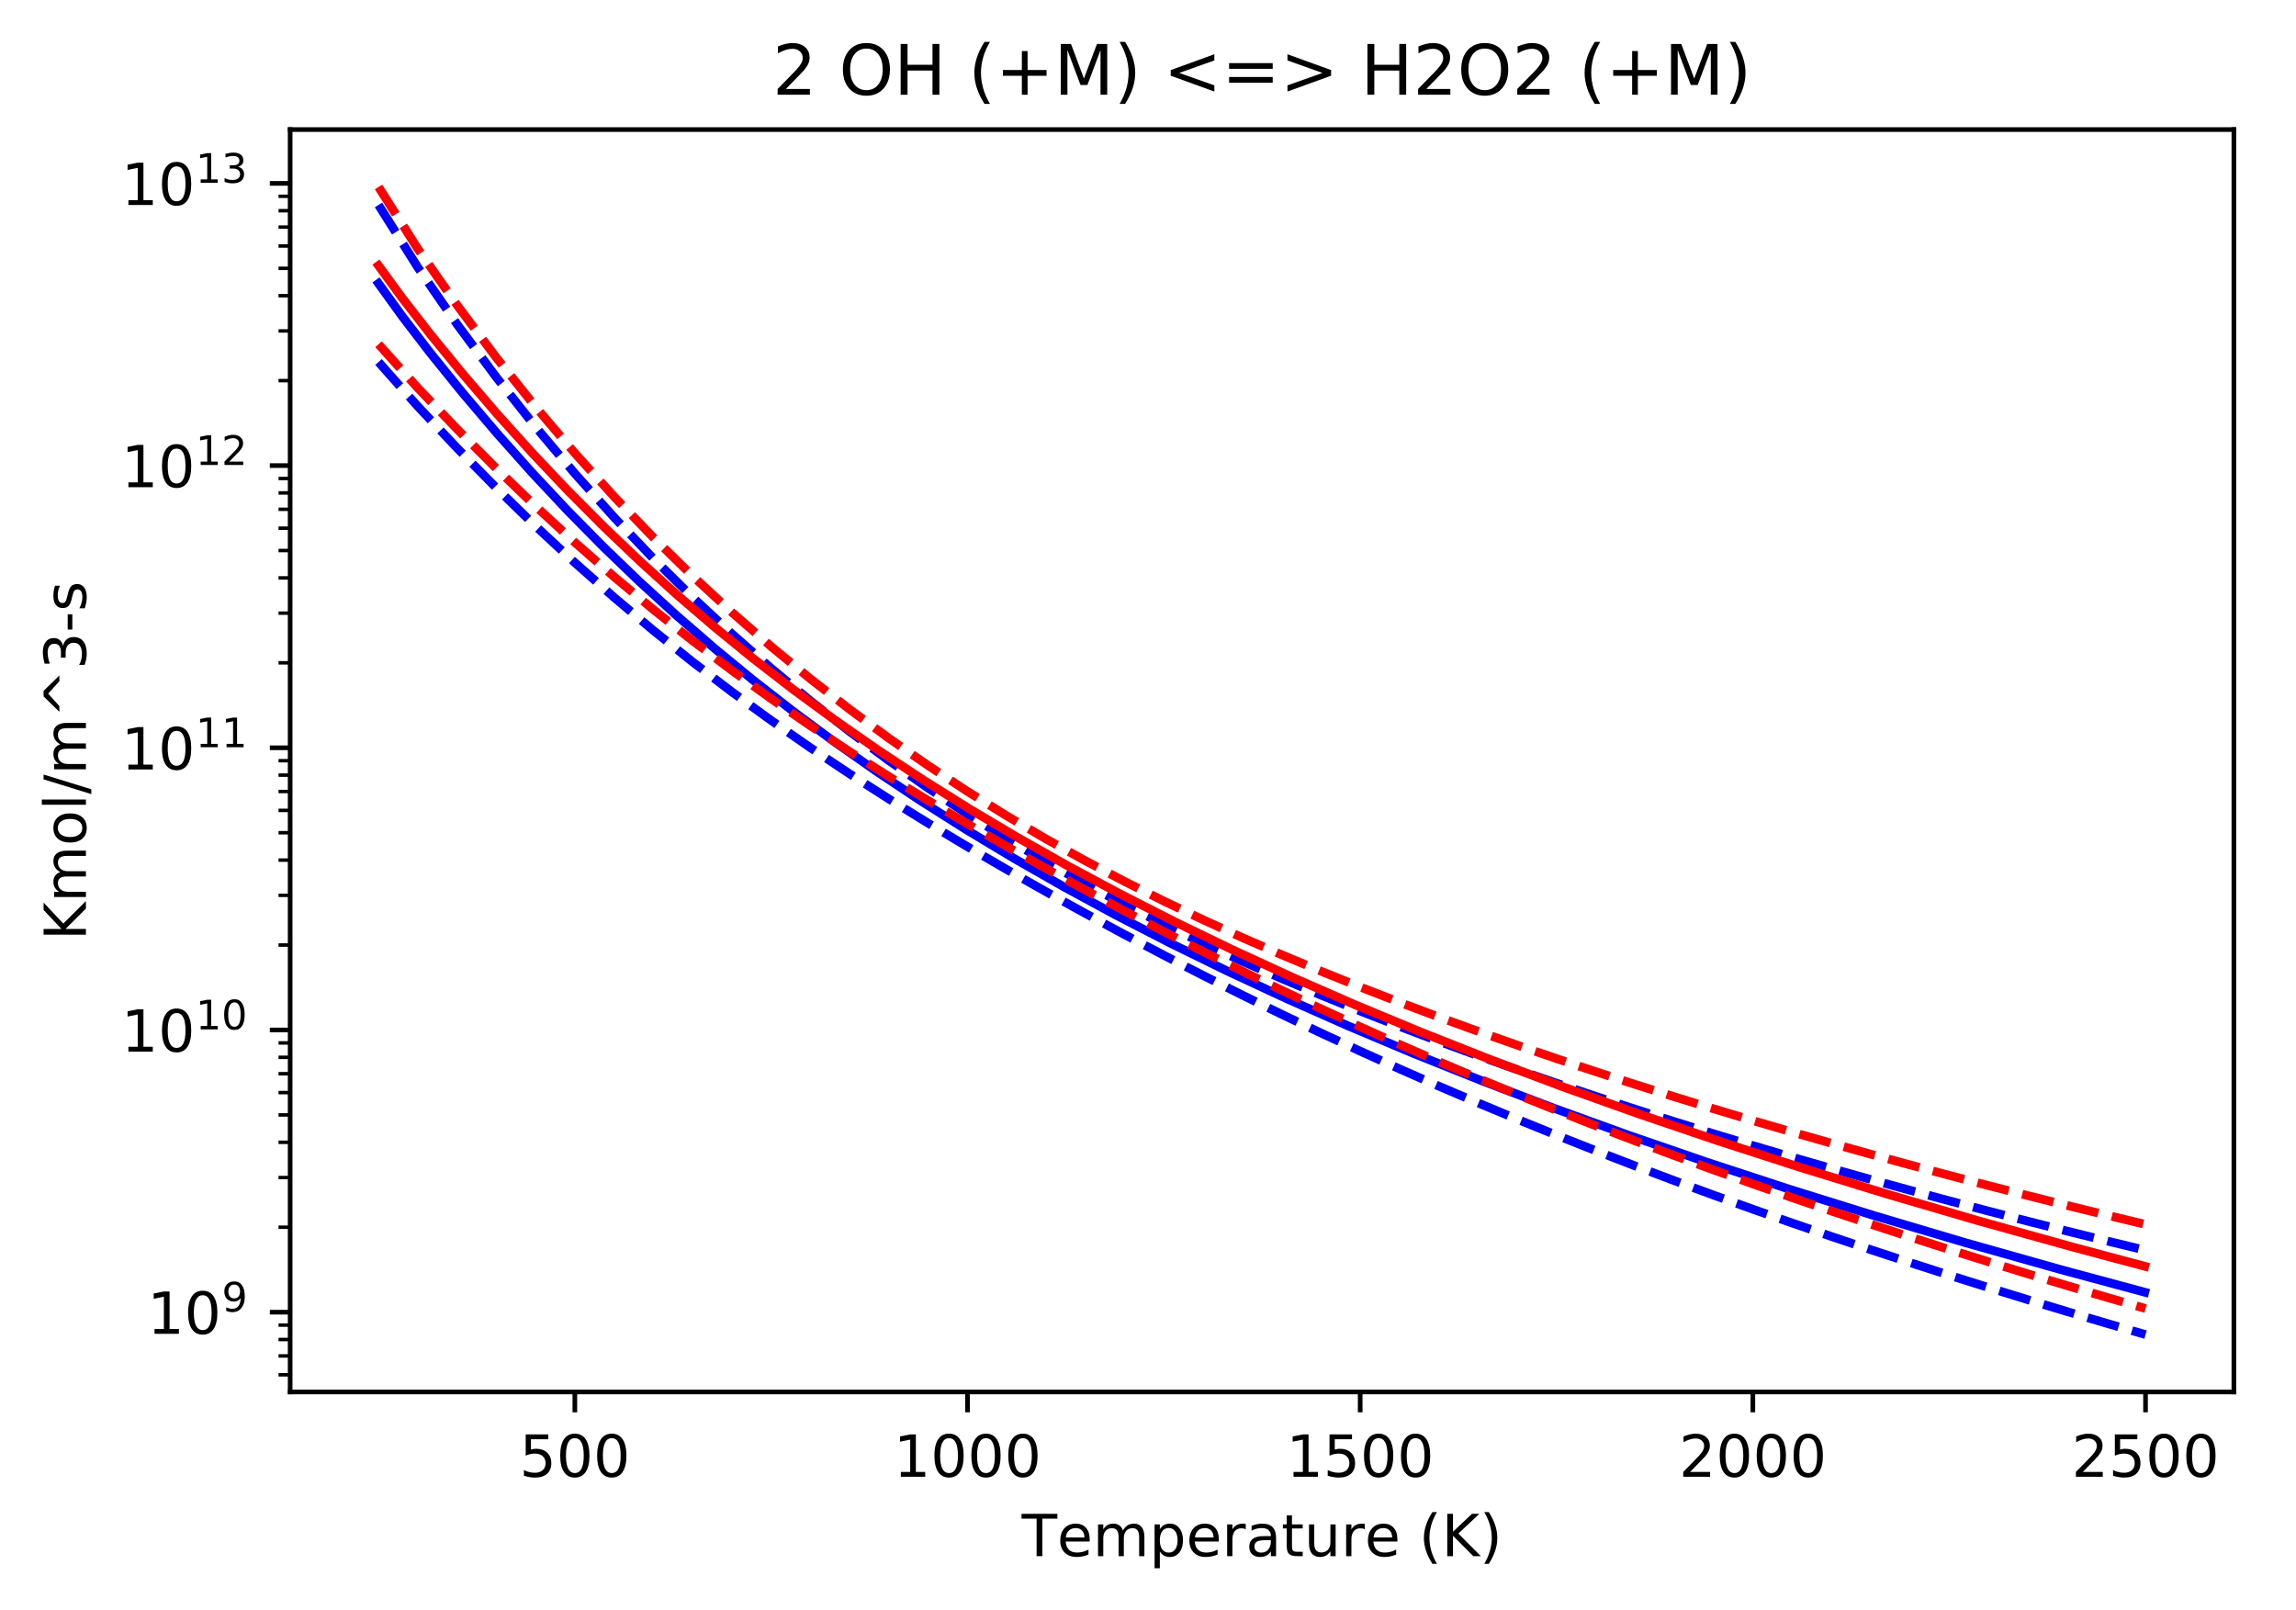 <?xml version="1.0" encoding="UTF-8" standalone="no"?>
<!-- Created with matplotlib (https://matplotlib.org/) -->

<svg
   xmlns:dc="http://purl.org/dc/elements/1.1/"
   xmlns:cc="http://creativecommons.org/ns#"
   xmlns:rdf="http://www.w3.org/1999/02/22-rdf-syntax-ns#"
   xmlns:svg="http://www.w3.org/2000/svg"
   xmlns="http://www.w3.org/2000/svg"
   xmlns:xlink="http://www.w3.org/1999/xlink"
   xmlns:sodipodi="http://sodipodi.sourceforge.net/DTD/sodipodi-0.dtd"
   xmlns:inkscape="http://www.inkscape.org/namespaces/inkscape"
   height="277.314pt"
   version="1.1"
   viewBox="0 0 395.478 277.314"
   width="395.478pt"
   id="svg2045"
   sodipodi:docname="2 OH (+M) &lt;=&gt; H2O2 (+M).svg">
  <sodipodi:namedview
     pagecolor="#ffffff"
     bordercolor="#666666"
     borderopacity="1"
     objecttolerance="10"
     gridtolerance="10"
     guidetolerance="10"
     inkscape:pageopacity="0"
     inkscape:pageshadow="2"
     inkscape:window-width="640"
     inkscape:window-height="480"
     id="namedview2047"
     showgrid="false" />
  <defs
     id="defs1454">
    <style
       type="text/css"
       id="style1452">
*{stroke-linecap:butt;stroke-linejoin:round;}
  </style>
    <clipPath
       id="p28a17502f3">
      <rect
         height="217.44"
         width="334.8"
         x="49.978"
         y="22.318"
         id="rect3712" />
    </clipPath>
    <clipPath
       id="clipPath4278">
      <rect
         height="217.44"
         width="334.8"
         x="49.978"
         y="22.318"
         id="rect4276" />
    </clipPath>
    <clipPath
       id="clipPath4282">
      <rect
         height="217.44"
         width="334.8"
         x="49.978"
         y="22.318"
         id="rect4280" />
    </clipPath>
    <clipPath
       id="clipPath4286">
      <rect
         height="217.44"
         width="334.8"
         x="49.978"
         y="22.318"
         id="rect4284" />
    </clipPath>
    <clipPath
       id="clipPath4290">
      <rect
         height="217.44"
         width="334.8"
         x="49.978"
         y="22.318"
         id="rect4288" />
    </clipPath>
    <clipPath
       id="clipPath4294">
      <rect
         height="217.44"
         width="334.8"
         x="49.978"
         y="22.318"
         id="rect4292" />
    </clipPath>
    <path
       inkscape:connector-curvature="0"
       d="M 0,0 V 3.5"
       id="ma9d0666544"
       style="stroke:#000000;stroke-width:0.8" />
    <path
       inkscape:connector-curvature="0"
       d="m 10.797,72.906 h 38.719 v -8.312 h -29.688 V 46.734 q 2.141,0.734 4.281,1.094 2.156,0.359 4.312,0.359 Q 40.625,48.188 47.75,41.5 54.891,34.812 54.891,23.391 54.891,11.625 47.562,5.094 40.234,-1.422 26.906,-1.422 q -4.594,0 -9.359,0.781 -4.75,0.781 -9.828,2.344 V 11.625 q 4.391,-2.391 9.078,-3.562 4.688,-1.172 9.906,-1.172 8.453,0 13.375,4.438 4.938,4.438 4.938,12.062 0,7.609 -4.938,12.047 -4.922,4.453 -13.375,4.453 -3.953,0 -7.891,-0.875 -3.922,-0.875 -8.016,-2.734 z"
       id="DejaVuSans-53-2" />
    <path
       inkscape:connector-curvature="0"
       d="m 31.781,66.406 q -7.609,0 -11.453,-7.5 Q 16.5,51.422 16.5,36.375 q 0,-14.984 3.828,-22.484 3.844,-7.5 11.453,-7.5 7.672,0 11.5,7.5 3.844,7.5 3.844,22.484 0,15.047 -3.844,22.531 -3.828,7.5 -11.5,7.5 z m 0,7.812 q 12.266,0 18.734,-9.703 6.469,-9.688 6.469,-28.141 0,-18.406 -6.469,-28.109 -6.469,-9.688 -18.734,-9.688 -12.25,0 -18.719,9.688 Q 6.594,17.969 6.594,36.375 q 0,18.453 6.469,28.141 6.469,9.703 18.719,9.703 z"
       id="DejaVuSans-48-1" />
    <path
       inkscape:connector-curvature="0"
       d="m 12.406,8.297 h 16.109 v 55.625 L 10.984,60.406 v 8.984 l 17.438,3.516 H 38.281 V 8.297 H 54.391 V 0 H 12.406 Z"
       id="DejaVuSans-49-1" />
    <path
       inkscape:connector-curvature="0"
       d="M 19.188,8.297 H 53.609 V 0 H 7.328 v 8.297 q 5.609,5.812 15.297,15.594 9.703,9.797 12.188,12.641 4.734,5.312 6.609,9 1.891,3.688 1.891,7.25 0,5.812 -4.078,9.469 -4.078,3.672 -10.625,3.672 -4.641,0 -9.797,-1.609 -5.141,-1.609 -11,-4.891 v 9.969 Q 13.766,71.781 18.938,73 q 5.188,1.219 9.484,1.219 11.328,0 18.062,-5.672 6.734,-5.656 6.734,-15.125 0,-4.5 -1.688,-8.531 Q 49.859,40.875 45.406,35.406 44.188,33.984 37.641,27.219 31.109,20.453 19.188,8.297 Z"
       id="DejaVuSans-50-8" />
    <path
       inkscape:connector-curvature="0"
       d="M -0.297,72.906 H 61.375 v -8.312 H 35.5 V 0 H 25.594 V 64.594 H -0.297 Z"
       id="DejaVuSans-84-0" />
    <path
       inkscape:connector-curvature="0"
       d="m 56.203,29.594 v -4.391 h -41.312 q 0.594,-9.281 5.594,-14.141 5,-4.859 13.938,-4.859 5.172,0 10.031,1.266 4.859,1.266 9.656,3.812 v -8.5 q -4.844,-2.047 -9.922,-3.125 -5.078,-1.078 -10.297,-1.078 -13.094,0 -20.734,7.609 -7.641,7.625 -7.641,20.625 0,13.422 7.25,21.297 Q 20.016,56 32.328,56 q 11.031,0 17.453,-7.109 6.422,-7.094 6.422,-19.297 z m -8.984,2.641 q -0.094,7.359 -4.125,11.75 -4.031,4.406 -10.672,4.406 -7.516,0 -12.031,-4.25 -4.516,-4.25 -5.203,-11.969 z"
       id="DejaVuSans-101-4" />
    <path
       inkscape:connector-curvature="0"
       d="M 52,44.188 Q 55.375,50.25 60.062,53.125 64.75,56 71.094,56 q 8.547,0 13.188,-5.984 4.641,-5.969 4.641,-17 V 0 h -9.031 v 32.719 q 0,7.859 -2.797,11.656 -2.781,3.812 -8.484,3.812 -6.984,0 -11.047,-4.641 -4.047,-4.625 -4.047,-12.641 V 0 h -9.031 v 32.719 q 0,7.906 -2.781,11.688 -2.781,3.781 -8.594,3.781 -6.891,0 -10.953,-4.656 -4.047,-4.656 -4.047,-12.625 V 0 h -9.031 v 54.688 h 9.031 v -8.5 q 3.078,5.031 7.375,7.422 Q 29.781,56 35.688,56 41.656,56 45.828,52.969 50,49.953 52,44.188 Z"
       id="DejaVuSans-109-2" />
    <path
       inkscape:connector-curvature="0"
       d="m 18.109,8.203 v -29 H 9.078 V 54.688 h 9.031 v -8.297 q 2.844,4.875 7.156,7.234 Q 29.594,56 35.594,56 q 9.969,0 16.188,-7.906 6.234,-7.906 6.234,-20.797 0,-12.891 -6.234,-20.812 -6.219,-7.906 -16.188,-7.906 -6,0 -10.328,2.375 -4.312,2.375 -7.156,7.25 z M 48.688,27.297 q 0,9.906 -4.078,15.547 -4.078,5.641 -11.203,5.641 -7.141,0 -11.219,-5.641 -4.078,-5.641 -4.078,-15.547 0,-9.906 4.078,-15.547 4.078,-5.641 11.219,-5.641 7.125,0 11.203,5.641 4.078,5.641 4.078,15.547 z"
       id="DejaVuSans-112-9" />
    <path
       inkscape:connector-curvature="0"
       d="m 41.109,46.297 q -1.516,0.875 -3.297,1.281 Q 36.031,48 33.891,48 26.266,48 22.188,43.047 18.109,38.094 18.109,28.812 V 0 h -9.031 v 54.688 h 9.031 v -8.5 q 2.844,4.984 7.375,7.391 Q 30.031,56 36.531,56 q 0.922,0 2.047,-0.125 1.125,-0.109 2.484,-0.359 z"
       id="DejaVuSans-114-6" />
    <path
       inkscape:connector-curvature="0"
       d="m 34.281,27.484 q -10.891,0 -15.094,-2.484 -4.203,-2.484 -4.203,-8.5 0,-4.781 3.156,-7.594 3.156,-2.797 8.562,-2.797 7.484,0 12,5.297 4.516,5.297 4.516,14.078 v 2 z m 17.922,3.719 V 0 H 43.219 v 8.297 q -3.078,-4.969 -7.672,-7.344 -4.594,-2.375 -11.234,-2.375 -8.391,0 -13.359,4.719 Q 6,8.016 6,15.922 q 0,9.219 6.172,13.906 6.188,4.688 18.438,4.688 H 43.219 v 0.891 q 0,6.203 -4.078,9.594 -4.078,3.391 -11.453,3.391 -4.688,0 -9.141,-1.125 -4.438,-1.125 -8.531,-3.375 v 8.312 q 4.922,1.906 9.562,2.844 Q 24.219,56 28.609,56 q 11.875,0 17.734,-6.156 5.859,-6.141 5.859,-18.641 z"
       id="DejaVuSans-97-1" />
    <path
       inkscape:connector-curvature="0"
       d="M 18.312,70.219 V 54.688 h 18.5 v -6.984 h -18.5 v -29.688 q 0,-6.688 1.828,-8.594 1.828,-1.906 7.453,-1.906 H 36.812 V 0 H 27.594 Q 17.188,0 13.234,3.875 9.281,7.766 9.281,18.016 v 29.688 H 2.688 V 54.688 h 6.594 v 15.531 z"
       id="DejaVuSans-116-0" />
    <path
       inkscape:connector-curvature="0"
       d="M 8.5,21.578 V 54.688 h 8.984 V 21.922 q 0,-7.766 3.016,-11.656 3.031,-3.875 9.094,-3.875 7.266,0 11.484,4.641 4.234,4.641 4.234,12.656 v 31 h 8.984 V 0 H 45.312 V 8.406 Q 42.047,3.422 37.719,1 33.406,-1.422 27.688,-1.422 18.266,-1.422 13.375,4.438 8.5,10.297 8.5,21.578 Z M 31.109,56 Z"
       id="DejaVuSans-117-4" />
    <path
       inkscape:connector-curvature="0"
       d=""
       id="DejaVuSans-32-2" />
    <path
       inkscape:connector-curvature="0"
       d="M 31,75.875 Q 24.469,64.656 21.281,53.656 18.109,42.672 18.109,31.391 18.109,20.125 21.312,9.062 24.516,-2 31,-13.188 H 23.188 Q 15.875,-1.703 12.234,9.375 8.594,20.453 8.594,31.391 q 0,10.891 3.609,21.922 3.625,11.047 10.984,22.562 z"
       id="DejaVuSans-40-2" />
    <path
       inkscape:connector-curvature="0"
       d="m 9.812,72.906 h 9.859 v -30.812 l 32.719,30.812 H 65.094 L 28.906,38.922 67.672,0 H 54.688 L 19.672,35.109 V 0 H 9.812 Z"
       id="DejaVuSans-75-2" />
    <path
       inkscape:connector-curvature="0"
       d="m 8.016,75.875 h 7.812 q 7.312,-11.516 10.953,-22.562 3.641,-11.031 3.641,-21.922 0,-10.938 -3.641,-22.016 -3.641,-11.078 -10.953,-22.562 h -7.812 Q 14.5,-2 17.703,9.062 20.906,20.125 20.906,31.391 q 0,11.281 -3.203,22.266 -3.203,11 -9.688,22.219 z"
       id="DejaVuSans-41-0" />
    <path
       inkscape:connector-curvature="0"
       d="M 0,0 H -3.5"
       id="m08a0e7c83d"
       style="stroke:#000000;stroke-width:0.8" />
    <path
       inkscape:connector-curvature="0"
       d="M 10.984,1.516 V 10.5 Q 14.703,8.734 18.5,7.812 q 3.812,-0.922 7.484,-0.922 9.766,0 14.906,6.562 5.156,6.562 5.891,19.953 -2.828,-4.203 -7.188,-6.453 -4.344,-2.25 -9.609,-2.25 -10.938,0 -17.312,6.609 -6.375,6.625 -6.375,18.109 0,11.219 6.641,18 6.641,6.797 17.672,6.797 12.656,0 19.312,-9.703 6.672,-9.688 6.672,-28.141 0,-17.234 -8.188,-27.516 -8.172,-10.281 -21.984,-10.281 -3.719,0 -7.531,0.734 -3.797,0.734 -7.906,2.203 z m 19.625,30.906 q 6.641,0 10.516,4.531 3.891,4.547 3.891,12.469 0,7.859 -3.891,12.422 -3.875,4.562 -10.516,4.562 -6.641,0 -10.516,-4.562 -3.875,-4.562 -3.875,-12.422 0,-7.922 3.875,-12.469 3.875,-4.531 10.516,-4.531 z"
       id="DejaVuSans-57-0" />
    <path
       inkscape:connector-curvature="0"
       d="M 40.578,39.312 Q 47.656,37.797 51.625,33 q 3.984,-4.781 3.984,-11.812 0,-10.781 -7.422,-16.703 -7.422,-5.906 -21.094,-5.906 -4.578,0 -9.438,0.906 -4.859,0.906 -10.031,2.719 v 9.516 q 4.094,-2.391 8.969,-3.609 4.891,-1.219 10.219,-1.219 9.266,0 14.125,3.656 4.859,3.656 4.859,10.641 0,6.453 -4.516,10.078 -4.516,3.641 -12.562,3.641 h -8.5 v 8.109 h 8.891 q 7.266,0 11.125,2.906 3.859,2.906 3.859,8.375 0,5.609 -3.984,8.609 -3.969,3.016 -11.391,3.016 -4.062,0 -8.703,-0.891 Q 15.375,64.156 9.812,62.312 v 8.781 q 5.625,1.562 10.531,2.344 4.906,0.781 9.25,0.781 11.234,0 17.766,-5.109 6.547,-5.094 6.547,-13.781 0,-6.062 -3.469,-10.234 -3.469,-4.172 -9.859,-5.781 z"
       id="DejaVuSans-51-5" />
    <path
       inkscape:connector-curvature="0"
       d="M 0,0 H -2"
       id="mefacc9d7ec"
       style="stroke:#000000;stroke-width:0.6" />
    <path
       inkscape:connector-curvature="0"
       d="m 30.609,48.391 q -7.219,0 -11.422,-5.641 -4.203,-5.641 -4.203,-15.453 0,-9.812 4.172,-15.453 4.188,-5.641 11.453,-5.641 7.188,0 11.375,5.656 4.203,5.672 4.203,15.438 0,9.719 -4.203,15.406 -4.188,5.688 -11.375,5.688 z m 0,7.609 q 11.719,0 18.406,-7.625 6.703,-7.609 6.703,-21.078 0,-13.422 -6.703,-21.078 -6.688,-7.641 -18.406,-7.641 -11.766,0 -18.438,7.641 -6.656,7.656 -6.656,21.078 0,13.469 6.656,21.078 Q 18.844,56 30.609,56 Z"
       id="DejaVuSans-111-8" />
    <path
       inkscape:connector-curvature="0"
       d="M 9.422,75.984 H 18.406 V 0 H 9.422 Z"
       id="DejaVuSans-108-7" />
    <path
       inkscape:connector-curvature="0"
       d="M 25.391,72.906 H 33.688 L 8.297,-9.281 H 0 Z"
       id="DejaVuSans-47-0" />
    <path
       inkscape:connector-curvature="0"
       d="m 46.688,72.906 26.5,-27.203 H 63.375 L 41.891,64.984 20.406,45.703 h -9.812 L 37.109,72.906 Z"
       id="DejaVuSans-94-8" />
    <path
       inkscape:connector-curvature="0"
       d="m 4.891,31.391 h 26.312 v -8 h -26.312 z"
       id="DejaVuSans-45-6" />
    <path
       inkscape:connector-curvature="0"
       d="m 44.281,53.078 v -8.5 Q 40.484,46.531 36.375,47.5 q -4.094,0.984 -8.5,0.984 -6.688,0 -10.031,-2.047 Q 14.5,44.391 14.5,40.281 q 0,-3.125 2.391,-4.906 2.391,-1.781 9.625,-3.391 l 3.078,-0.688 Q 39.156,29.25 43.188,25.516 47.219,21.781 47.219,15.094 q 0,-7.625 -6.031,-12.078 -6.031,-4.438 -16.578,-4.438 -4.391,0 -9.156,0.859 Q 10.688,0.297 5.422,2 v 9.281 q 4.984,-2.594 9.812,-3.891 4.828,-1.281 9.578,-1.281 6.344,0 9.75,2.172 3.422,2.172 3.422,6.125 0,3.656 -2.469,5.609 -2.453,1.953 -10.812,3.766 l -3.125,0.734 q -8.344,1.75 -12.062,5.391 -3.703,3.641 -3.703,9.984 0,7.719 5.469,11.906 Q 16.75,56 26.812,56 q 4.969,0 9.359,-0.734 4.406,-0.719 8.109,-2.188 z"
       id="DejaVuSans-115-2" />
    <path
       inkscape:connector-curvature="0"
       d="m 39.406,66.219 q -10.75,0 -17.078,-8.016 -6.312,-8 -6.312,-21.828 0,-13.766 6.312,-21.781 6.328,-8 17.078,-8 10.734,0 17.016,8 6.281,8.016 6.281,21.781 0,13.828 -6.281,21.828 -6.281,8.016 -17.016,8.016 z m 0,8 q 15.328,0 24.5,-10.281 9.188,-10.281 9.188,-27.562 0,-17.234 -9.188,-27.516 -9.172,-10.281 -24.5,-10.281 -15.375,0 -24.594,10.25 Q 5.609,19.094 5.609,36.375 q 0,17.281 9.203,27.562 9.219,10.281 24.594,10.281 z"
       id="DejaVuSans-79-1" />
    <path
       inkscape:connector-curvature="0"
       d="m 9.812,72.906 h 9.859 V 43.016 h 35.844 V 72.906 H 65.375 V 0 H 55.516 V 34.719 H 19.672 V 0 H 9.812 Z"
       id="DejaVuSans-72-7" />
    <path
       inkscape:connector-curvature="0"
       d="M 46,62.703 V 35.5 H 73.188 V 27.203 H 46 V 0 H 37.797 V 27.203 H 10.594 V 35.5 h 27.203 v 27.203 z"
       id="DejaVuSans-43-8" />
    <path
       inkscape:connector-curvature="0"
       d="M 9.812,72.906 H 24.516 L 43.109,23.297 61.812,72.906 H 76.516 V 0 h -9.625 v 64.016 l -18.797,-50 H 38.188 l -18.797,50 V 0 H 9.812 Z"
       id="DejaVuSans-77-9" />
    <path
       inkscape:connector-curvature="0"
       d="M 73.188,49.219 22.797,31.297 73.188,13.484 V 4.594 L 10.594,27.297 V 35.406 L 73.188,58.109 Z"
       id="DejaVuSans-60-1" />
    <path
       inkscape:connector-curvature="0"
       d="M 10.594,45.406 H 73.188 V 37.203 H 10.594 Z m 0,-19.922 H 73.188 V 17.188 H 10.594 Z"
       id="DejaVuSans-61-5" />
    <path
       inkscape:connector-curvature="0"
       d="m 10.594,49.219 v 8.891 L 73.188,35.406 V 27.297 L 10.594,4.594 v 8.891 l 50.297,17.812 z"
       id="DejaVuSans-62-4" />
  </defs>
  <g
     id="figure_1">
    <g
       id="patch_1">
      <path
         d="M 0 277.314  L 395.478 277.314  L 395.478 0  L 0 0  z "
         style="fill:#ffffff;"
         id="path1456" />
    </g>
    <g
       id="axes_1">
      <g
         id="patch_2">
        <path
           d="M 49.978 239.758  L 384.778 239.758  L 384.778 22.318  L 49.978 22.318  z "
           style="fill:#ffffff;"
           id="path1459" />
      </g>
      <g
         id="matplotlib.axis_1">
        <g
           id="xtick_1">
          <g
             id="line2d_1">
            <defs
               id="defs1463">
              <path
                 d="M 0 0  L 0 3.5  "
                 id="m41d6ce1c39"
                 style="stroke:#000000;stroke-width:0.8;" />
            </defs>
            <g
               id="g1467">
              <use
                 style="stroke:#000000;stroke-width:0.8;"
                 x="99.014"
                 xlink:href="#m41d6ce1c39"
                 y="239.758"
                 id="use1465" />
            </g>
          </g>
          <g
             id="text_1">
            <!-- 500 -->
            <defs
               id="defs1472">
              <path
                 d="M 10.797 72.906  L 49.516 72.906  L 49.516 64.594  L 19.828 64.594  L 19.828 46.734  Q 21.969 47.469 24.109 47.828  Q 26.266 48.188 28.422 48.188  Q 40.625 48.188 47.75 41.5  Q 54.891 34.812 54.891 23.391  Q 54.891 11.625 47.562 5.094  Q 40.234 -1.422 26.906 -1.422  Q 22.312 -1.422 17.547 -0.641  Q 12.797 0.141 7.719 1.703  L 7.719 11.625  Q 12.109 9.234 16.797 8.062  Q 21.484 6.891 26.703 6.891  Q 35.156 6.891 40.078 11.328  Q 45.016 15.766 45.016 23.391  Q 45.016 31 40.078 35.438  Q 35.156 39.891 26.703 39.891  Q 22.75 39.891 18.812 39.016  Q 14.891 38.141 10.797 36.281  z "
                 id="DejaVuSans-53" />
              <path
                 d="M 31.781 66.406  Q 24.172 66.406 20.328 58.906  Q 16.5 51.422 16.5 36.375  Q 16.5 21.391 20.328 13.891  Q 24.172 6.391 31.781 6.391  Q 39.453 6.391 43.281 13.891  Q 47.125 21.391 47.125 36.375  Q 47.125 51.422 43.281 58.906  Q 39.453 66.406 31.781 66.406  z M 31.781 74.219  Q 44.047 74.219 50.516 64.516  Q 56.984 54.828 56.984 36.375  Q 56.984 17.969 50.516 8.266  Q 44.047 -1.422 31.781 -1.422  Q 19.531 -1.422 13.062 8.266  Q 6.594 17.969 6.594 36.375  Q 6.594 54.828 13.062 64.516  Q 19.531 74.219 31.781 74.219  z "
                 id="DejaVuSans-48" />
            </defs>
            <g
               transform="translate(89.471 254.357)scale(0.1 -0.1)"
               id="g1480">
              <use
                 xlink:href="#DejaVuSans-53"
                 id="use1474" />
              <use
                 x="63.623"
                 xlink:href="#DejaVuSans-48"
                 id="use1476" />
              <use
                 x="127.246"
                 xlink:href="#DejaVuSans-48"
                 id="use1478" />
            </g>
          </g>
        </g>
        <g
           id="xtick_2">
          <g
             id="line2d_2">
            <g
               id="g1486">
              <use
                 style="stroke:#000000;stroke-width:0.8;"
                 x="166.651"
                 xlink:href="#m41d6ce1c39"
                 y="239.758"
                 id="use1484" />
            </g>
          </g>
          <g
             id="text_2">
            <!-- 1000 -->
            <defs
               id="defs1490">
              <path
                 d="M 12.406 8.297  L 28.516 8.297  L 28.516 63.922  L 10.984 60.406  L 10.984 69.391  L 28.422 72.906  L 38.281 72.906  L 38.281 8.297  L 54.391 8.297  L 54.391 0  L 12.406 0  z "
                 id="DejaVuSans-49" />
            </defs>
            <g
               transform="translate(153.926 254.357)scale(0.1 -0.1)"
               id="g1500">
              <use
                 xlink:href="#DejaVuSans-49"
                 id="use1492" />
              <use
                 x="63.623"
                 xlink:href="#DejaVuSans-48"
                 id="use1494" />
              <use
                 x="127.246"
                 xlink:href="#DejaVuSans-48"
                 id="use1496" />
              <use
                 x="190.869"
                 xlink:href="#DejaVuSans-48"
                 id="use1498" />
            </g>
          </g>
        </g>
        <g
           id="xtick_3">
          <g
             id="line2d_3">
            <g
               id="g1506">
              <use
                 style="stroke:#000000;stroke-width:0.8;"
                 x="234.287"
                 xlink:href="#m41d6ce1c39"
                 y="239.758"
                 id="use1504" />
            </g>
          </g>
          <g
             id="text_3">
            <!-- 1500 -->
            <g
               transform="translate(221.562 254.357)scale(0.1 -0.1)"
               id="g1517">
              <use
                 xlink:href="#DejaVuSans-49"
                 id="use1509" />
              <use
                 x="63.623"
                 xlink:href="#DejaVuSans-53"
                 id="use1511" />
              <use
                 x="127.246"
                 xlink:href="#DejaVuSans-48"
                 id="use1513" />
              <use
                 x="190.869"
                 xlink:href="#DejaVuSans-48"
                 id="use1515" />
            </g>
          </g>
        </g>
        <g
           id="xtick_4">
          <g
             id="line2d_4">
            <g
               id="g1523">
              <use
                 style="stroke:#000000;stroke-width:0.8;"
                 x="301.924"
                 xlink:href="#m41d6ce1c39"
                 y="239.758"
                 id="use1521" />
            </g>
          </g>
          <g
             id="text_4">
            <!-- 2000 -->
            <defs
               id="defs1527">
              <path
                 d="M 19.188 8.297  L 53.609 8.297  L 53.609 0  L 7.328 0  L 7.328 8.297  Q 12.938 14.109 22.625 23.891  Q 32.328 33.688 34.812 36.531  Q 39.547 41.844 41.422 45.531  Q 43.312 49.219 43.312 52.781  Q 43.312 58.594 39.234 62.25  Q 35.156 65.922 28.609 65.922  Q 23.969 65.922 18.812 64.312  Q 13.672 62.703 7.812 59.422  L 7.812 69.391  Q 13.766 71.781 18.938 73  Q 24.125 74.219 28.422 74.219  Q 39.75 74.219 46.484 68.547  Q 53.219 62.891 53.219 53.422  Q 53.219 48.922 51.531 44.891  Q 49.859 40.875 45.406 35.406  Q 44.188 33.984 37.641 27.219  Q 31.109 20.453 19.188 8.297  z "
                 id="DejaVuSans-50" />
            </defs>
            <g
               transform="translate(289.199 254.357)scale(0.1 -0.1)"
               id="g1537">
              <use
                 xlink:href="#DejaVuSans-50"
                 id="use1529" />
              <use
                 x="63.623"
                 xlink:href="#DejaVuSans-48"
                 id="use1531" />
              <use
                 x="127.246"
                 xlink:href="#DejaVuSans-48"
                 id="use1533" />
              <use
                 x="190.869"
                 xlink:href="#DejaVuSans-48"
                 id="use1535" />
            </g>
          </g>
        </g>
        <g
           id="xtick_5">
          <g
             id="line2d_5">
            <g
               id="g1543">
              <use
                 style="stroke:#000000;stroke-width:0.8;"
                 x="369.56"
                 xlink:href="#m41d6ce1c39"
                 y="239.758"
                 id="use1541" />
            </g>
          </g>
          <g
             id="text_5">
            <!-- 2500 -->
            <g
               transform="translate(356.835 254.357)scale(0.1 -0.1)"
               id="g1554">
              <use
                 xlink:href="#DejaVuSans-50"
                 id="use1546" />
              <use
                 x="63.623"
                 xlink:href="#DejaVuSans-53"
                 id="use1548" />
              <use
                 x="127.246"
                 xlink:href="#DejaVuSans-48"
                 id="use1550" />
              <use
                 x="190.869"
                 xlink:href="#DejaVuSans-48"
                 id="use1552" />
            </g>
          </g>
        </g>
        <g
           id="text_6">
          <!-- Temperature (K) -->
          <defs
             id="defs1570">
            <path
               d="M -0.297 72.906  L 61.375 72.906  L 61.375 64.594  L 35.5 64.594  L 35.5 0  L 25.594 0  L 25.594 64.594  L -0.297 64.594  z "
               id="DejaVuSans-84" />
            <path
               d="M 56.203 29.594  L 56.203 25.203  L 14.891 25.203  Q 15.484 15.922 20.484 11.062  Q 25.484 6.203 34.422 6.203  Q 39.594 6.203 44.453 7.469  Q 49.312 8.734 54.109 11.281  L 54.109 2.781  Q 49.266 0.734 44.188 -0.344  Q 39.109 -1.422 33.891 -1.422  Q 20.797 -1.422 13.156 6.188  Q 5.516 13.812 5.516 26.812  Q 5.516 40.234 12.766 48.109  Q 20.016 56 32.328 56  Q 43.359 56 49.781 48.891  Q 56.203 41.797 56.203 29.594  z M 47.219 32.234  Q 47.125 39.594 43.094 43.984  Q 39.062 48.391 32.422 48.391  Q 24.906 48.391 20.391 44.141  Q 15.875 39.891 15.188 32.172  z "
               id="DejaVuSans-101" />
            <path
               d="M 52 44.188  Q 55.375 50.25 60.062 53.125  Q 64.75 56 71.094 56  Q 79.641 56 84.281 50.016  Q 88.922 44.047 88.922 33.016  L 88.922 0  L 79.891 0  L 79.891 32.719  Q 79.891 40.578 77.094 44.375  Q 74.312 48.188 68.609 48.188  Q 61.625 48.188 57.562 43.547  Q 53.516 38.922 53.516 30.906  L 53.516 0  L 44.484 0  L 44.484 32.719  Q 44.484 40.625 41.703 44.406  Q 38.922 48.188 33.109 48.188  Q 26.219 48.188 22.156 43.531  Q 18.109 38.875 18.109 30.906  L 18.109 0  L 9.078 0  L 9.078 54.688  L 18.109 54.688  L 18.109 46.188  Q 21.188 51.219 25.484 53.609  Q 29.781 56 35.688 56  Q 41.656 56 45.828 52.969  Q 50 49.953 52 44.188  z "
               id="DejaVuSans-109" />
            <path
               d="M 18.109 8.203  L 18.109 -20.797  L 9.078 -20.797  L 9.078 54.688  L 18.109 54.688  L 18.109 46.391  Q 20.953 51.266 25.266 53.625  Q 29.594 56 35.594 56  Q 45.562 56 51.781 48.094  Q 58.016 40.188 58.016 27.297  Q 58.016 14.406 51.781 6.484  Q 45.562 -1.422 35.594 -1.422  Q 29.594 -1.422 25.266 0.953  Q 20.953 3.328 18.109 8.203  z M 48.688 27.297  Q 48.688 37.203 44.609 42.844  Q 40.531 48.484 33.406 48.484  Q 26.266 48.484 22.188 42.844  Q 18.109 37.203 18.109 27.297  Q 18.109 17.391 22.188 11.75  Q 26.266 6.109 33.406 6.109  Q 40.531 6.109 44.609 11.75  Q 48.688 17.391 48.688 27.297  z "
               id="DejaVuSans-112" />
            <path
               d="M 41.109 46.297  Q 39.594 47.172 37.812 47.578  Q 36.031 48 33.891 48  Q 26.266 48 22.188 43.047  Q 18.109 38.094 18.109 28.812  L 18.109 0  L 9.078 0  L 9.078 54.688  L 18.109 54.688  L 18.109 46.188  Q 20.953 51.172 25.484 53.578  Q 30.031 56 36.531 56  Q 37.453 56 38.578 55.875  Q 39.703 55.766 41.062 55.516  z "
               id="DejaVuSans-114" />
            <path
               d="M 34.281 27.484  Q 23.391 27.484 19.188 25  Q 14.984 22.516 14.984 16.5  Q 14.984 11.719 18.141 8.906  Q 21.297 6.109 26.703 6.109  Q 34.188 6.109 38.703 11.406  Q 43.219 16.703 43.219 25.484  L 43.219 27.484  z M 52.203 31.203  L 52.203 0  L 43.219 0  L 43.219 8.297  Q 40.141 3.328 35.547 0.953  Q 30.953 -1.422 24.312 -1.422  Q 15.922 -1.422 10.953 3.297  Q 6 8.016 6 15.922  Q 6 25.141 12.172 29.828  Q 18.359 34.516 30.609 34.516  L 43.219 34.516  L 43.219 35.406  Q 43.219 41.609 39.141 45  Q 35.062 48.391 27.688 48.391  Q 23 48.391 18.547 47.266  Q 14.109 46.141 10.016 43.891  L 10.016 52.203  Q 14.938 54.109 19.578 55.047  Q 24.219 56 28.609 56  Q 40.484 56 46.344 49.844  Q 52.203 43.703 52.203 31.203  z "
               id="DejaVuSans-97" />
            <path
               d="M 18.312 70.219  L 18.312 54.688  L 36.812 54.688  L 36.812 47.703  L 18.312 47.703  L 18.312 18.016  Q 18.312 11.328 20.141 9.422  Q 21.969 7.516 27.594 7.516  L 36.812 7.516  L 36.812 0  L 27.594 0  Q 17.188 0 13.234 3.875  Q 9.281 7.766 9.281 18.016  L 9.281 47.703  L 2.688 47.703  L 2.688 54.688  L 9.281 54.688  L 9.281 70.219  z "
               id="DejaVuSans-116" />
            <path
               d="M 8.5 21.578  L 8.5 54.688  L 17.484 54.688  L 17.484 21.922  Q 17.484 14.156 20.5 10.266  Q 23.531 6.391 29.594 6.391  Q 36.859 6.391 41.078 11.031  Q 45.312 15.672 45.312 23.688  L 45.312 54.688  L 54.297 54.688  L 54.297 0  L 45.312 0  L 45.312 8.406  Q 42.047 3.422 37.719 1  Q 33.406 -1.422 27.688 -1.422  Q 18.266 -1.422 13.375 4.438  Q 8.5 10.297 8.5 21.578  z M 31.109 56  z "
               id="DejaVuSans-117" />
            <path
               id="DejaVuSans-32" />
            <path
               d="M 31 75.875  Q 24.469 64.656 21.281 53.656  Q 18.109 42.672 18.109 31.391  Q 18.109 20.125 21.312 9.062  Q 24.516 -2 31 -13.188  L 23.188 -13.188  Q 15.875 -1.703 12.234 9.375  Q 8.594 20.453 8.594 31.391  Q 8.594 42.281 12.203 53.312  Q 15.828 64.359 23.188 75.875  z "
               id="DejaVuSans-40" />
            <path
               d="M 9.812 72.906  L 19.672 72.906  L 19.672 42.094  L 52.391 72.906  L 65.094 72.906  L 28.906 38.922  L 67.672 0  L 54.688 0  L 19.672 35.109  L 19.672 0  L 9.812 0  z "
               id="DejaVuSans-75" />
            <path
               d="M 8.016 75.875  L 15.828 75.875  Q 23.141 64.359 26.781 53.312  Q 30.422 42.281 30.422 31.391  Q 30.422 20.453 26.781 9.375  Q 23.141 -1.703 15.828 -13.188  L 8.016 -13.188  Q 14.5 -2 17.703 9.062  Q 20.906 20.125 20.906 31.391  Q 20.906 42.672 17.703 53.656  Q 14.5 64.656 8.016 75.875  z "
               id="DejaVuSans-41" />
          </defs>
          <g
             transform="translate(175.991 268.035)scale(0.1 -0.1)"
             id="g1602">
            <use
               xlink:href="#DejaVuSans-84"
               id="use1572" />
            <use
               x="60.818"
               xlink:href="#DejaVuSans-101"
               id="use1574" />
            <use
               x="122.342"
               xlink:href="#DejaVuSans-109"
               id="use1576" />
            <use
               x="219.754"
               xlink:href="#DejaVuSans-112"
               id="use1578" />
            <use
               x="283.23"
               xlink:href="#DejaVuSans-101"
               id="use1580" />
            <use
               x="344.754"
               xlink:href="#DejaVuSans-114"
               id="use1582" />
            <use
               x="385.867"
               xlink:href="#DejaVuSans-97"
               id="use1584" />
            <use
               x="447.146"
               xlink:href="#DejaVuSans-116"
               id="use1586" />
            <use
               x="486.355"
               xlink:href="#DejaVuSans-117"
               id="use1588" />
            <use
               x="549.734"
               xlink:href="#DejaVuSans-114"
               id="use1590" />
            <use
               x="590.816"
               xlink:href="#DejaVuSans-101"
               id="use1592" />
            <use
               x="652.34"
               xlink:href="#DejaVuSans-32"
               id="use1594" />
            <use
               x="684.127"
               xlink:href="#DejaVuSans-40"
               id="use1596" />
            <use
               x="723.141"
               xlink:href="#DejaVuSans-75"
               id="use1598" />
            <use
               x="788.717"
               xlink:href="#DejaVuSans-41"
               id="use1600" />
          </g>
        </g>
      </g>
      <g
         id="matplotlib.axis_2">
        <g
           id="ytick_1">
          <g
             id="line2d_6">
            <defs
               id="defs1607">
              <path
                 d="M 0 0  L -3.5 0  "
                 id="m11608e36cb"
                 style="stroke:#000000;stroke-width:0.8;" />
            </defs>
            <g
               id="g1611">
              <use
                 style="stroke:#000000;stroke-width:0.8;"
                 x="49.978"
                 xlink:href="#m11608e36cb"
                 y="226.015"
                 id="use1609" />
            </g>
          </g>
          <g
             id="text_7">
            <!-- $\mathdefault{10^{9}}$ -->
            <defs
               id="defs1615">
              <path
                 d="M 10.984 1.516  L 10.984 10.5  Q 14.703 8.734 18.5 7.812  Q 22.312 6.891 25.984 6.891  Q 35.75 6.891 40.891 13.453  Q 46.047 20.016 46.781 33.406  Q 43.953 29.203 39.594 26.953  Q 35.25 24.703 29.984 24.703  Q 19.047 24.703 12.672 31.312  Q 6.297 37.938 6.297 49.422  Q 6.297 60.641 12.938 67.422  Q 19.578 74.219 30.609 74.219  Q 43.266 74.219 49.922 64.516  Q 56.594 54.828 56.594 36.375  Q 56.594 19.141 48.406 8.859  Q 40.234 -1.422 26.422 -1.422  Q 22.703 -1.422 18.891 -0.688  Q 15.094 0.047 10.984 1.516  z M 30.609 32.422  Q 37.25 32.422 41.125 36.953  Q 45.016 41.5 45.016 49.422  Q 45.016 57.281 41.125 61.844  Q 37.25 66.406 30.609 66.406  Q 23.969 66.406 20.094 61.844  Q 16.219 57.281 16.219 49.422  Q 16.219 41.5 20.094 36.953  Q 23.969 32.422 30.609 32.422  z "
                 id="DejaVuSans-57" />
            </defs>
            <g
               transform="translate(25.378 229.814)scale(0.1 -0.1)"
               id="g1623">
              <use
                 transform="translate(0 0.766)"
                 xlink:href="#DejaVuSans-49"
                 id="use1617" />
              <use
                 transform="translate(63.623 0.766)"
                 xlink:href="#DejaVuSans-48"
                 id="use1619" />
              <use
                 transform="translate(128.203 39.047)scale(0.7)"
                 xlink:href="#DejaVuSans-57"
                 id="use1621" />
            </g>
          </g>
        </g>
        <g
           id="ytick_2">
          <g
             id="line2d_7">
            <g
               id="g1629">
              <use
                 style="stroke:#000000;stroke-width:0.8;"
                 x="49.978"
                 xlink:href="#m11608e36cb"
                 y="177.407"
                 id="use1627" />
            </g>
          </g>
          <g
             id="text_8">
            <!-- $\mathdefault{10^{10}}$ -->
            <g
               transform="translate(20.878 181.207)scale(0.1 -0.1)"
               id="g1640">
              <use
                 transform="translate(0 0.766)"
                 xlink:href="#DejaVuSans-49"
                 id="use1632" />
              <use
                 transform="translate(63.623 0.766)"
                 xlink:href="#DejaVuSans-48"
                 id="use1634" />
              <use
                 transform="translate(128.203 39.047)scale(0.7)"
                 xlink:href="#DejaVuSans-49"
                 id="use1636" />
              <use
                 transform="translate(172.739 39.047)scale(0.7)"
                 xlink:href="#DejaVuSans-48"
                 id="use1638" />
            </g>
          </g>
        </g>
        <g
           id="ytick_3">
          <g
             id="line2d_8">
            <g
               id="g1646">
              <use
                 style="stroke:#000000;stroke-width:0.8;"
                 x="49.978"
                 xlink:href="#m11608e36cb"
                 y="128.8"
                 id="use1644" />
            </g>
          </g>
          <g
             id="text_9">
            <!-- $\mathdefault{10^{11}}$ -->
            <g
               transform="translate(20.878 132.599)scale(0.1 -0.1)"
               id="g1657">
              <use
                 transform="translate(0 0.684)"
                 xlink:href="#DejaVuSans-49"
                 id="use1649" />
              <use
                 transform="translate(63.623 0.684)"
                 xlink:href="#DejaVuSans-48"
                 id="use1651" />
              <use
                 transform="translate(128.203 38.966)scale(0.7)"
                 xlink:href="#DejaVuSans-49"
                 id="use1653" />
              <use
                 transform="translate(172.739 38.966)scale(0.7)"
                 xlink:href="#DejaVuSans-49"
                 id="use1655" />
            </g>
          </g>
        </g>
        <g
           id="ytick_4">
          <g
             id="line2d_9">
            <g
               id="g1663">
              <use
                 style="stroke:#000000;stroke-width:0.8;"
                 x="49.978"
                 xlink:href="#m11608e36cb"
                 y="80.193"
                 id="use1661" />
            </g>
          </g>
          <g
             id="text_10">
            <!-- $\mathdefault{10^{12}}$ -->
            <g
               transform="translate(20.878 83.992)scale(0.1 -0.1)"
               id="g1674">
              <use
                 transform="translate(0 0.766)"
                 xlink:href="#DejaVuSans-49"
                 id="use1666" />
              <use
                 transform="translate(63.623 0.766)"
                 xlink:href="#DejaVuSans-48"
                 id="use1668" />
              <use
                 transform="translate(128.203 39.047)scale(0.7)"
                 xlink:href="#DejaVuSans-49"
                 id="use1670" />
              <use
                 transform="translate(172.739 39.047)scale(0.7)"
                 xlink:href="#DejaVuSans-50"
                 id="use1672" />
            </g>
          </g>
        </g>
        <g
           id="ytick_5">
          <g
             id="line2d_10">
            <g
               id="g1680">
              <use
                 style="stroke:#000000;stroke-width:0.8;"
                 x="49.978"
                 xlink:href="#m11608e36cb"
                 y="31.586"
                 id="use1678" />
            </g>
          </g>
          <g
             id="text_11">
            <!-- $\mathdefault{10^{13}}$ -->
            <defs
               id="defs1684">
              <path
                 d="M 40.578 39.312  Q 47.656 37.797 51.625 33  Q 55.609 28.219 55.609 21.188  Q 55.609 10.406 48.188 4.484  Q 40.766 -1.422 27.094 -1.422  Q 22.516 -1.422 17.656 -0.516  Q 12.797 0.391 7.625 2.203  L 7.625 11.719  Q 11.719 9.328 16.594 8.109  Q 21.484 6.891 26.812 6.891  Q 36.078 6.891 40.938 10.547  Q 45.797 14.203 45.797 21.188  Q 45.797 27.641 41.281 31.266  Q 36.766 34.906 28.719 34.906  L 20.219 34.906  L 20.219 43.016  L 29.109 43.016  Q 36.375 43.016 40.234 45.922  Q 44.094 48.828 44.094 54.297  Q 44.094 59.906 40.109 62.906  Q 36.141 65.922 28.719 65.922  Q 24.656 65.922 20.016 65.031  Q 15.375 64.156 9.812 62.312  L 9.812 71.094  Q 15.438 72.656 20.344 73.438  Q 25.25 74.219 29.594 74.219  Q 40.828 74.219 47.359 69.109  Q 53.906 64.016 53.906 55.328  Q 53.906 49.266 50.438 45.094  Q 46.969 40.922 40.578 39.312  z "
                 id="DejaVuSans-51" />
            </defs>
            <g
               transform="translate(20.878 35.385)scale(0.1 -0.1)"
               id="g1694">
              <use
                 transform="translate(0 0.766)"
                 xlink:href="#DejaVuSans-49"
                 id="use1686" />
              <use
                 transform="translate(63.623 0.766)"
                 xlink:href="#DejaVuSans-48"
                 id="use1688" />
              <use
                 transform="translate(128.203 39.047)scale(0.7)"
                 xlink:href="#DejaVuSans-49"
                 id="use1690" />
              <use
                 transform="translate(172.739 39.047)scale(0.7)"
                 xlink:href="#DejaVuSans-51"
                 id="use1692" />
            </g>
          </g>
        </g>
        <g
           id="ytick_6">
          <g
             id="line2d_11">
            <defs
               id="defs1699">
              <path
                 d="M 0 0  L -2 0  "
                 id="md83c6026e7"
                 style="stroke:#000000;stroke-width:0.6;" />
            </defs>
            <g
               id="g1703">
              <use
                 style="stroke:#000000;stroke-width:0.6;"
                 x="49.978"
                 xlink:href="#md83c6026e7"
                 y="236.798"
                 id="use1701" />
            </g>
          </g>
        </g>
        <g
           id="ytick_7">
          <g
             id="line2d_12">
            <g
               id="g1709">
              <use
                 style="stroke:#000000;stroke-width:0.6;"
                 x="49.978"
                 xlink:href="#md83c6026e7"
                 y="233.544"
                 id="use1707" />
            </g>
          </g>
        </g>
        <g
           id="ytick_8">
          <g
             id="line2d_13">
            <g
               id="g1715">
              <use
                 style="stroke:#000000;stroke-width:0.6;"
                 x="49.978"
                 xlink:href="#md83c6026e7"
                 y="230.725"
                 id="use1713" />
            </g>
          </g>
        </g>
        <g
           id="ytick_9">
          <g
             id="line2d_14">
            <g
               id="g1721">
              <use
                 style="stroke:#000000;stroke-width:0.6;"
                 x="49.978"
                 xlink:href="#md83c6026e7"
                 y="228.239"
                 id="use1719" />
            </g>
          </g>
        </g>
        <g
           id="ytick_10">
          <g
             id="line2d_15">
            <g
               id="g1727">
              <use
                 style="stroke:#000000;stroke-width:0.6;"
                 x="49.978"
                 xlink:href="#md83c6026e7"
                 y="211.382"
                 id="use1725" />
            </g>
          </g>
        </g>
        <g
           id="ytick_11">
          <g
             id="line2d_16">
            <g
               id="g1733">
              <use
                 style="stroke:#000000;stroke-width:0.6;"
                 x="49.978"
                 xlink:href="#md83c6026e7"
                 y="202.823"
                 id="use1731" />
            </g>
          </g>
        </g>
        <g
           id="ytick_12">
          <g
             id="line2d_17">
            <g
               id="g1739">
              <use
                 style="stroke:#000000;stroke-width:0.6;"
                 x="49.978"
                 xlink:href="#md83c6026e7"
                 y="196.75"
                 id="use1737" />
            </g>
          </g>
        </g>
        <g
           id="ytick_13">
          <g
             id="line2d_18">
            <g
               id="g1745">
              <use
                 style="stroke:#000000;stroke-width:0.6;"
                 x="49.978"
                 xlink:href="#md83c6026e7"
                 y="192.04"
                 id="use1743" />
            </g>
          </g>
        </g>
        <g
           id="ytick_14">
          <g
             id="line2d_19">
            <g
               id="g1751">
              <use
                 style="stroke:#000000;stroke-width:0.6;"
                 x="49.978"
                 xlink:href="#md83c6026e7"
                 y="188.191"
                 id="use1749" />
            </g>
          </g>
        </g>
        <g
           id="ytick_15">
          <g
             id="line2d_20">
            <g
               id="g1757">
              <use
                 style="stroke:#000000;stroke-width:0.6;"
                 x="49.978"
                 xlink:href="#md83c6026e7"
                 y="184.937"
                 id="use1755" />
            </g>
          </g>
        </g>
        <g
           id="ytick_16">
          <g
             id="line2d_21">
            <g
               id="g1763">
              <use
                 style="stroke:#000000;stroke-width:0.6;"
                 x="49.978"
                 xlink:href="#md83c6026e7"
                 y="182.118"
                 id="use1761" />
            </g>
          </g>
        </g>
        <g
           id="ytick_17">
          <g
             id="line2d_22">
            <g
               id="g1769">
              <use
                 style="stroke:#000000;stroke-width:0.6;"
                 x="49.978"
                 xlink:href="#md83c6026e7"
                 y="179.632"
                 id="use1767" />
            </g>
          </g>
        </g>
        <g
           id="ytick_18">
          <g
             id="line2d_23">
            <g
               id="g1775">
              <use
                 style="stroke:#000000;stroke-width:0.6;"
                 x="49.978"
                 xlink:href="#md83c6026e7"
                 y="162.775"
                 id="use1773" />
            </g>
          </g>
        </g>
        <g
           id="ytick_19">
          <g
             id="line2d_24">
            <g
               id="g1781">
              <use
                 style="stroke:#000000;stroke-width:0.6;"
                 x="49.978"
                 xlink:href="#md83c6026e7"
                 y="154.216"
                 id="use1779" />
            </g>
          </g>
        </g>
        <g
           id="ytick_20">
          <g
             id="line2d_25">
            <g
               id="g1787">
              <use
                 style="stroke:#000000;stroke-width:0.6;"
                 x="49.978"
                 xlink:href="#md83c6026e7"
                 y="148.143"
                 id="use1785" />
            </g>
          </g>
        </g>
        <g
           id="ytick_21">
          <g
             id="line2d_26">
            <g
               id="g1793">
              <use
                 style="stroke:#000000;stroke-width:0.6;"
                 x="49.978"
                 xlink:href="#md83c6026e7"
                 y="143.432"
                 id="use1791" />
            </g>
          </g>
        </g>
        <g
           id="ytick_22">
          <g
             id="line2d_27">
            <g
               id="g1799">
              <use
                 style="stroke:#000000;stroke-width:0.6;"
                 x="49.978"
                 xlink:href="#md83c6026e7"
                 y="139.584"
                 id="use1797" />
            </g>
          </g>
        </g>
        <g
           id="ytick_23">
          <g
             id="line2d_28">
            <g
               id="g1805">
              <use
                 style="stroke:#000000;stroke-width:0.6;"
                 x="49.978"
                 xlink:href="#md83c6026e7"
                 y="136.33"
                 id="use1803" />
            </g>
          </g>
        </g>
        <g
           id="ytick_24">
          <g
             id="line2d_29">
            <g
               id="g1811">
              <use
                 style="stroke:#000000;stroke-width:0.6;"
                 x="49.978"
                 xlink:href="#md83c6026e7"
                 y="133.511"
                 id="use1809" />
            </g>
          </g>
        </g>
        <g
           id="ytick_25">
          <g
             id="line2d_30">
            <g
               id="g1817">
              <use
                 style="stroke:#000000;stroke-width:0.6;"
                 x="49.978"
                 xlink:href="#md83c6026e7"
                 y="131.024"
                 id="use1815" />
            </g>
          </g>
        </g>
        <g
           id="ytick_26">
          <g
             id="line2d_31">
            <g
               id="g1823">
              <use
                 style="stroke:#000000;stroke-width:0.6;"
                 x="49.978"
                 xlink:href="#md83c6026e7"
                 y="114.168"
                 id="use1821" />
            </g>
          </g>
        </g>
        <g
           id="ytick_27">
          <g
             id="line2d_32">
            <g
               id="g1829">
              <use
                 style="stroke:#000000;stroke-width:0.6;"
                 x="49.978"
                 xlink:href="#md83c6026e7"
                 y="105.609"
                 id="use1827" />
            </g>
          </g>
        </g>
        <g
           id="ytick_28">
          <g
             id="line2d_33">
            <g
               id="g1835">
              <use
                 style="stroke:#000000;stroke-width:0.6;"
                 x="49.978"
                 xlink:href="#md83c6026e7"
                 y="99.536"
                 id="use1833" />
            </g>
          </g>
        </g>
        <g
           id="ytick_29">
          <g
             id="line2d_34">
            <g
               id="g1841">
              <use
                 style="stroke:#000000;stroke-width:0.6;"
                 x="49.978"
                 xlink:href="#md83c6026e7"
                 y="94.825"
                 id="use1839" />
            </g>
          </g>
        </g>
        <g
           id="ytick_30">
          <g
             id="line2d_35">
            <g
               id="g1847">
              <use
                 style="stroke:#000000;stroke-width:0.6;"
                 x="49.978"
                 xlink:href="#md83c6026e7"
                 y="90.976"
                 id="use1845" />
            </g>
          </g>
        </g>
        <g
           id="ytick_31">
          <g
             id="line2d_36">
            <g
               id="g1853">
              <use
                 style="stroke:#000000;stroke-width:0.6;"
                 x="49.978"
                 xlink:href="#md83c6026e7"
                 y="87.722"
                 id="use1851" />
            </g>
          </g>
        </g>
        <g
           id="ytick_32">
          <g
             id="line2d_37">
            <g
               id="g1859">
              <use
                 style="stroke:#000000;stroke-width:0.6;"
                 x="49.978"
                 xlink:href="#md83c6026e7"
                 y="84.903"
                 id="use1857" />
            </g>
          </g>
        </g>
        <g
           id="ytick_33">
          <g
             id="line2d_38">
            <g
               id="g1865">
              <use
                 style="stroke:#000000;stroke-width:0.6;"
                 x="49.978"
                 xlink:href="#md83c6026e7"
                 y="82.417"
                 id="use1863" />
            </g>
          </g>
        </g>
        <g
           id="ytick_34">
          <g
             id="line2d_39">
            <g
               id="g1871">
              <use
                 style="stroke:#000000;stroke-width:0.6;"
                 x="49.978"
                 xlink:href="#md83c6026e7"
                 y="65.561"
                 id="use1869" />
            </g>
          </g>
        </g>
        <g
           id="ytick_35">
          <g
             id="line2d_40">
            <g
               id="g1877">
              <use
                 style="stroke:#000000;stroke-width:0.6;"
                 x="49.978"
                 xlink:href="#md83c6026e7"
                 y="57.001"
                 id="use1875" />
            </g>
          </g>
        </g>
        <g
           id="ytick_36">
          <g
             id="line2d_41">
            <g
               id="g1883">
              <use
                 style="stroke:#000000;stroke-width:0.6;"
                 x="49.978"
                 xlink:href="#md83c6026e7"
                 y="50.928"
                 id="use1881" />
            </g>
          </g>
        </g>
        <g
           id="ytick_37">
          <g
             id="line2d_42">
            <g
               id="g1889">
              <use
                 style="stroke:#000000;stroke-width:0.6;"
                 x="49.978"
                 xlink:href="#md83c6026e7"
                 y="46.218"
                 id="use1887" />
            </g>
          </g>
        </g>
        <g
           id="ytick_38">
          <g
             id="line2d_43">
            <g
               id="g1895">
              <use
                 style="stroke:#000000;stroke-width:0.6;"
                 x="49.978"
                 xlink:href="#md83c6026e7"
                 y="42.369"
                 id="use1893" />
            </g>
          </g>
        </g>
        <g
           id="ytick_39">
          <g
             id="line2d_44">
            <g
               id="g1901">
              <use
                 style="stroke:#000000;stroke-width:0.6;"
                 x="49.978"
                 xlink:href="#md83c6026e7"
                 y="39.115"
                 id="use1899" />
            </g>
          </g>
        </g>
        <g
           id="ytick_40">
          <g
             id="line2d_45">
            <g
               id="g1907">
              <use
                 style="stroke:#000000;stroke-width:0.6;"
                 x="49.978"
                 xlink:href="#md83c6026e7"
                 y="36.296"
                 id="use1905" />
            </g>
          </g>
        </g>
        <g
           id="ytick_41">
          <g
             id="line2d_46">
            <g
               id="g1913">
              <use
                 style="stroke:#000000;stroke-width:0.6;"
                 x="49.978"
                 xlink:href="#md83c6026e7"
                 y="33.81"
                 id="use1911" />
            </g>
          </g>
        </g>
        <g
           id="text_12">
          <!-- Kmol/m^3-s -->
          <defs
             id="defs1923">
            <path
               d="M 30.609 48.391  Q 23.391 48.391 19.188 42.75  Q 14.984 37.109 14.984 27.297  Q 14.984 17.484 19.156 11.844  Q 23.344 6.203 30.609 6.203  Q 37.797 6.203 41.984 11.859  Q 46.188 17.531 46.188 27.297  Q 46.188 37.016 41.984 42.703  Q 37.797 48.391 30.609 48.391  z M 30.609 56  Q 42.328 56 49.016 48.375  Q 55.719 40.766 55.719 27.297  Q 55.719 13.875 49.016 6.219  Q 42.328 -1.422 30.609 -1.422  Q 18.844 -1.422 12.172 6.219  Q 5.516 13.875 5.516 27.297  Q 5.516 40.766 12.172 48.375  Q 18.844 56 30.609 56  z "
               id="DejaVuSans-111" />
            <path
               d="M 9.422 75.984  L 18.406 75.984  L 18.406 0  L 9.422 0  z "
               id="DejaVuSans-108" />
            <path
               d="M 25.391 72.906  L 33.688 72.906  L 8.297 -9.281  L 0 -9.281  z "
               id="DejaVuSans-47" />
            <path
               d="M 46.688 72.906  L 73.188 45.703  L 63.375 45.703  L 41.891 64.984  L 20.406 45.703  L 10.594 45.703  L 37.109 72.906  z "
               id="DejaVuSans-94" />
            <path
               d="M 4.891 31.391  L 31.203 31.391  L 31.203 23.391  L 4.891 23.391  z "
               id="DejaVuSans-45" />
            <path
               d="M 44.281 53.078  L 44.281 44.578  Q 40.484 46.531 36.375 47.5  Q 32.281 48.484 27.875 48.484  Q 21.188 48.484 17.844 46.438  Q 14.5 44.391 14.5 40.281  Q 14.5 37.156 16.891 35.375  Q 19.281 33.594 26.516 31.984  L 29.594 31.297  Q 39.156 29.25 43.188 25.516  Q 47.219 21.781 47.219 15.094  Q 47.219 7.469 41.188 3.016  Q 35.156 -1.422 24.609 -1.422  Q 20.219 -1.422 15.453 -0.562  Q 10.688 0.297 5.422 2  L 5.422 11.281  Q 10.406 8.688 15.234 7.391  Q 20.062 6.109 24.812 6.109  Q 31.156 6.109 34.562 8.281  Q 37.984 10.453 37.984 14.406  Q 37.984 18.062 35.516 20.016  Q 33.062 21.969 24.703 23.781  L 21.578 24.516  Q 13.234 26.266 9.516 29.906  Q 5.812 33.547 5.812 39.891  Q 5.812 47.609 11.281 51.797  Q 16.75 56 26.812 56  Q 31.781 56 36.172 55.266  Q 40.578 54.547 44.281 53.078  z "
               id="DejaVuSans-115" />
          </defs>
          <g
             transform="translate(14.798 161.97)rotate(-90)scale(0.1 -0.1)"
             id="g1945">
            <use
               xlink:href="#DejaVuSans-75"
               id="use1925" />
            <use
               x="65.576"
               xlink:href="#DejaVuSans-109"
               id="use1927" />
            <use
               x="162.988"
               xlink:href="#DejaVuSans-111"
               id="use1929" />
            <use
               x="224.17"
               xlink:href="#DejaVuSans-108"
               id="use1931" />
            <use
               x="251.953"
               xlink:href="#DejaVuSans-47"
               id="use1933" />
            <use
               x="285.645"
               xlink:href="#DejaVuSans-109"
               id="use1935" />
            <use
               x="383.057"
               xlink:href="#DejaVuSans-94"
               id="use1937" />
            <use
               x="466.846"
               xlink:href="#DejaVuSans-51"
               id="use1939" />
            <use
               x="530.469"
               xlink:href="#DejaVuSans-45"
               id="use1941" />
            <use
               x="566.553"
               xlink:href="#DejaVuSans-115"
               id="use1943" />
          </g>
        </g>
      </g>
      <g
         id="line2d_47">
        <path
           clip-path="url(#p0cb0f934e9)"
           d="M 65.196 48.827  L 69.254 54.448  L 74.124 60.798  L 79.67 67.656  L 85.622 74.663  L 91.71 81.487  L 97.797 87.979  L 103.884 94.151  L 110.107 100.144  L 116.465 105.955  L 122.958 111.585  L 129.586 117.037  L 136.485 122.42  L 143.519 127.629  L 150.824 132.763  L 158.399 137.818  L 166.38 142.874  L 174.632 147.837  L 183.289 152.781  L 192.217 157.624  L 201.551 162.436  L 211.291 167.209  L 221.572 171.997  L 232.258 176.728  L 243.486 181.455  L 255.254 186.165  L 267.564 190.85  L 280.415 195.502  L 293.942 200.16  L 308.146 204.813  L 323.026 209.449  L 338.582 214.061  L 354.815 218.641  L 369.425 222.578  L 369.425 222.578  "
           style="fill:none;stroke:#0000ff;stroke-linecap:square;stroke-width:1.5;"
           id="path1949" />
      </g>
      <g
         id="line2d_48">
        <path
           clip-path="url(#p0cb0f934e9)"
           d="M 65.196 35.298  L 71.96 46.05  L 78.724 55.85  L 85.487 64.976  L 92.251 73.532  L 99.014 81.566  L 105.778 89.115  L 112.542 96.212  L 119.305 102.891  L 126.069 109.182  L 132.833 115.117  L 139.596 120.72  L 146.36 126.016  L 153.124 131.023  L 159.887 135.759  L 166.651 140.236  L 173.414 144.468  L 180.178 148.469  L 186.942 152.253  L 193.705 155.838  L 200.469 159.242  L 207.233 162.483  L 213.996 165.58  L 220.76 168.548  L 227.524 171.398  L 234.287 174.144  L 241.051 176.793  L 247.814 179.354  L 254.578 181.834  L 261.342 184.238  L 268.105 186.571  L 274.869 188.839  L 281.633 191.044  L 288.396 193.192  L 295.16 195.284  L 301.924 197.324  L 308.687 199.314  L 315.451 201.258  L 322.214 203.157  L 328.978 205.013  L 335.742 206.828  L 342.505 208.605  L 349.269 210.344  L 356.033 212.048  L 362.796 213.717  L 369.56 215.353  "
           style="fill:none;stroke:#0000ff;stroke-dasharray:5.55,2.4;stroke-dashoffset:0;stroke-width:1.5;"
           id="path1952" />
      </g>
      <g
         id="line2d_49">
        <path
           clip-path="url(#p0cb0f934e9)"
           d="M 65.196 62.356  L 71.96 69.989  L 78.724 77.168  L 85.487 84.039  L 92.251 90.623  L 99.014 96.911  L 105.778 102.901  L 112.542 108.599  L 119.305 114.018  L 126.069 119.177  L 132.833 124.095  L 139.596 128.795  L 146.36 133.299  L 153.124 137.628  L 159.887 141.803  L 166.651 145.846  L 173.414 149.773  L 180.178 153.598  L 186.942 157.331  L 193.705 160.978  L 200.469 164.539  L 207.233 168.015  L 213.996 171.405  L 220.76 174.708  L 227.524 177.925  L 234.287 181.057  L 241.051 184.106  L 247.814 187.076  L 254.578 189.967  L 261.342 192.784  L 268.105 195.53  L 274.869 198.207  L 281.633 200.817  L 288.396 203.365  L 295.16 205.853  L 301.924 208.282  L 308.687 210.656  L 315.451 212.977  L 322.214 215.247  L 328.978 217.469  L 335.742 219.643  L 342.505 221.773  L 349.269 223.859  L 356.033 225.904  L 362.796 227.908  L 369.56 229.874  "
           style="fill:none;stroke:#0000ff;stroke-dasharray:5.55,2.4;stroke-dashoffset:0;stroke-width:1.5;"
           id="path1955" />
      </g>
      <g
         id="line2d_50">
        <path
           clip-path="url(#p0cb0f934e9)"
           d="M 65.196 45.746  L 69.254 51.299  L 74.124 57.576  L 79.67 64.361  L 85.622 71.298  L 91.71 78.058  L 97.797 84.492  L 104.02 90.744  L 110.242 96.68  L 116.6 102.438  L 123.093 108.017  L 129.721 113.422  L 136.62 118.759  L 143.79 124.02  L 151.23 129.198  L 158.94 134.289  L 166.921 139.291  L 175.173 144.201  L 183.83 149.094  L 192.894 153.959  L 202.363 158.786  L 212.238 163.57  L 222.518 168.302  L 233.34 173.038  L 244.703 177.763  L 256.607 182.469  L 269.052 187.146  L 282.038 191.787  L 295.701 196.43  L 309.905 201.023  L 324.92 205.641  L 340.612 210.233  L 357.115 214.827  L 369.425 218.111  L 369.425 218.111  "
           style="fill:none;stroke:#ff0000;stroke-linecap:square;stroke-width:1.5;"
           id="path1958" />
      </g>
      <g
         id="line2d_51">
        <path
           clip-path="url(#p0cb0f934e9)"
           d="M 65.196 32.202  L 71.96 42.845  L 78.724 52.553  L 85.487 61.599  L 92.251 70.085  L 99.014 78.057  L 105.778 85.549  L 112.542 92.595  L 119.305 99.226  L 126.069 105.475  L 132.833 111.369  L 139.596 116.936  L 146.36 122.197  L 153.124 127.173  L 159.887 131.878  L 166.651 136.328  L 173.414 140.534  L 180.178 144.51  L 186.942 148.269  L 193.705 151.831  L 200.469 155.212  L 207.233 158.431  L 213.996 161.506  L 220.76 164.452  L 227.524 167.282  L 234.287 170.007  L 241.051 172.637  L 247.814 175.178  L 254.578 177.639  L 261.342 180.025  L 268.105 182.341  L 274.869 184.592  L 281.633 186.781  L 288.396 188.912  L 295.16 190.988  L 301.924 193.013  L 308.687 194.988  L 315.451 196.917  L 322.214 198.802  L 328.978 200.644  L 335.742 202.446  L 342.505 204.209  L 349.269 205.935  L 356.033 207.626  L 362.796 209.282  L 369.56 210.907  "
           style="fill:none;stroke:#ff0000;stroke-dasharray:5.55,2.4;stroke-dashoffset:0;stroke-width:1.5;"
           id="path1961" />
      </g>
      <g
         id="line2d_52">
        <path
           clip-path="url(#p0cb0f934e9)"
           d="M 65.196 59.29  L 71.96 66.813  L 78.724 73.899  L 85.487 80.688  L 92.251 87.2  L 99.014 93.424  L 105.778 99.356  L 112.542 105.001  L 119.305 110.371  L 126.069 115.483  L 132.833 120.358  L 139.596 125.017  L 146.36 129.482  L 153.124 133.774  L 159.887 137.915  L 166.651 141.923  L 173.414 145.817  L 180.178 149.611  L 186.942 153.315  L 193.705 156.934  L 200.469 160.469  L 207.233 163.92  L 213.996 167.286  L 220.76 170.567  L 227.524 173.762  L 234.287 176.874  L 241.051 179.904  L 247.814 182.854  L 254.578 185.728  L 261.342 188.527  L 268.105 191.255  L 274.869 193.915  L 281.633 196.509  L 288.396 199.041  L 295.16 201.513  L 301.924 203.928  L 308.687 206.287  L 315.451 208.594  L 322.214 210.85  L 328.978 213.057  L 335.742 215.219  L 342.505 217.335  L 349.269 219.408  L 356.033 221.44  L 362.796 223.433  L 369.56 225.387  "
           style="fill:none;stroke:#ff0000;stroke-dasharray:5.55,2.4;stroke-dashoffset:0;stroke-width:1.5;"
           id="path1964" />
      </g>
      <g
         id="line2d_53" />
      <g
         id="patch_3">
        <path
           d="M 49.978 239.758  L 49.978 22.318  "
           style="fill:none;stroke:#000000;stroke-linecap:square;stroke-linejoin:miter;stroke-width:0.8;"
           id="path1968" />
      </g>
      <g
         id="patch_4">
        <path
           d="M 384.778 239.758  L 384.778 22.318  "
           style="fill:none;stroke:#000000;stroke-linecap:square;stroke-linejoin:miter;stroke-width:0.8;"
           id="path1971" />
      </g>
      <g
         id="patch_5">
        <path
           d="M 49.978 239.758  L 384.778 239.758  "
           style="fill:none;stroke:#000000;stroke-linecap:square;stroke-linejoin:miter;stroke-width:0.8;"
           id="path1974" />
      </g>
      <g
         id="patch_6">
        <path
           d="M 49.978 22.318  L 384.778 22.318  "
           style="fill:none;stroke:#000000;stroke-linecap:square;stroke-linejoin:miter;stroke-width:0.8;"
           id="path1977" />
      </g>
      <g
         id="text_13">
        <!-- 2 OH (+M) &lt;=&gt; H2O2 (+M) -->
        <defs
           id="defs1987">
          <path
             d="M 39.406 66.219  Q 28.656 66.219 22.328 58.203  Q 16.016 50.203 16.016 36.375  Q 16.016 22.609 22.328 14.594  Q 28.656 6.594 39.406 6.594  Q 50.141 6.594 56.422 14.594  Q 62.703 22.609 62.703 36.375  Q 62.703 50.203 56.422 58.203  Q 50.141 66.219 39.406 66.219  z M 39.406 74.219  Q 54.734 74.219 63.906 63.938  Q 73.094 53.656 73.094 36.375  Q 73.094 19.141 63.906 8.859  Q 54.734 -1.422 39.406 -1.422  Q 24.031 -1.422 14.812 8.828  Q 5.609 19.094 5.609 36.375  Q 5.609 53.656 14.812 63.938  Q 24.031 74.219 39.406 74.219  z "
             id="DejaVuSans-79" />
          <path
             d="M 9.812 72.906  L 19.672 72.906  L 19.672 43.016  L 55.516 43.016  L 55.516 72.906  L 65.375 72.906  L 65.375 0  L 55.516 0  L 55.516 34.719  L 19.672 34.719  L 19.672 0  L 9.812 0  z "
             id="DejaVuSans-72" />
          <path
             d="M 46 62.703  L 46 35.5  L 73.188 35.5  L 73.188 27.203  L 46 27.203  L 46 0  L 37.797 0  L 37.797 27.203  L 10.594 27.203  L 10.594 35.5  L 37.797 35.5  L 37.797 62.703  z "
             id="DejaVuSans-43" />
          <path
             d="M 9.812 72.906  L 24.516 72.906  L 43.109 23.297  L 61.812 72.906  L 76.516 72.906  L 76.516 0  L 66.891 0  L 66.891 64.016  L 48.094 14.016  L 38.188 14.016  L 19.391 64.016  L 19.391 0  L 9.812 0  z "
             id="DejaVuSans-77" />
          <path
             d="M 73.188 49.219  L 22.797 31.297  L 73.188 13.484  L 73.188 4.594  L 10.594 27.297  L 10.594 35.406  L 73.188 58.109  z "
             id="DejaVuSans-60" />
          <path
             d="M 10.594 45.406  L 73.188 45.406  L 73.188 37.203  L 10.594 37.203  z M 10.594 25.484  L 73.188 25.484  L 73.188 17.188  L 10.594 17.188  z "
             id="DejaVuSans-61" />
          <path
             d="M 10.594 49.219  L 10.594 58.109  L 73.188 35.406  L 73.188 27.297  L 10.594 4.594  L 10.594 13.484  L 60.891 31.297  z "
             id="DejaVuSans-62" />
        </defs>
        <g
           transform="translate(133.064 16.318)scale(0.12 -0.12)"
           id="g2035">
          <use
             xlink:href="#DejaVuSans-50"
             id="use1989" />
          <use
             x="63.623"
             xlink:href="#DejaVuSans-32"
             id="use1991" />
          <use
             x="95.41"
             xlink:href="#DejaVuSans-79"
             id="use1993" />
          <use
             x="174.121"
             xlink:href="#DejaVuSans-72"
             id="use1995" />
          <use
             x="249.316"
             xlink:href="#DejaVuSans-32"
             id="use1997" />
          <use
             x="281.104"
             xlink:href="#DejaVuSans-40"
             id="use1999" />
          <use
             x="320.117"
             xlink:href="#DejaVuSans-43"
             id="use2001" />
          <use
             x="403.906"
             xlink:href="#DejaVuSans-77"
             id="use2003" />
          <use
             x="490.186"
             xlink:href="#DejaVuSans-41"
             id="use2005" />
          <use
             x="529.199"
             xlink:href="#DejaVuSans-32"
             id="use2007" />
          <use
             x="560.986"
             xlink:href="#DejaVuSans-60"
             id="use2009" />
          <use
             x="644.775"
             xlink:href="#DejaVuSans-61"
             id="use2011" />
          <use
             x="728.564"
             xlink:href="#DejaVuSans-62"
             id="use2013" />
          <use
             x="812.354"
             xlink:href="#DejaVuSans-32"
             id="use2015" />
          <use
             x="844.141"
             xlink:href="#DejaVuSans-72"
             id="use2017" />
          <use
             x="919.336"
             xlink:href="#DejaVuSans-50"
             id="use2019" />
          <use
             x="982.959"
             xlink:href="#DejaVuSans-79"
             id="use2021" />
          <use
             x="1061.67"
             xlink:href="#DejaVuSans-50"
             id="use2023" />
          <use
             x="1125.293"
             xlink:href="#DejaVuSans-32"
             id="use2025" />
          <use
             x="1157.08"
             xlink:href="#DejaVuSans-40"
             id="use2027" />
          <use
             x="1196.094"
             xlink:href="#DejaVuSans-43"
             id="use2029" />
          <use
             x="1279.883"
             xlink:href="#DejaVuSans-77"
             id="use2031" />
          <use
             x="1366.162"
             xlink:href="#DejaVuSans-41"
             id="use2033" />
        </g>
      </g>
    </g>
  </g>
  <defs
     id="defs2043">
    <clipPath
       id="p0cb0f934e9">
      <rect
         height="217.44"
         width="334.8"
         x="49.978"
         y="22.318"
         id="rect2040" />
    </clipPath>
  </defs>
  <g
     id="figure_1-9"
     style="stroke-linecap:butt;stroke-linejoin:round"
     transform="translate(59.365,294.377)">
    <g
       id="axes_1-0"
       style="stroke-linecap:butt;stroke-linejoin:round">
      <g
         id="patch_2-2"
         style="stroke-linecap:butt;stroke-linejoin:round">
        <path
           inkscape:connector-curvature="0"
           d="M 49.978,239.758 H 384.778 V 22.318 H 49.978 Z"
           style="fill:#ffffff;stroke-linecap:butt;stroke-linejoin:round"
           id="path3113" />
      </g>
      <g
         id="line2d_50-4"
         style="stroke-linecap:butt;stroke-linejoin:round;stroke:#00ff00;stroke-opacity:1">
        <path
           inkscape:connector-curvature="0"
           clip-path="url(#p28a17502f3)"
           d="m 65.196,50.123 3.923,5.57 4.599,6.134 5.276,6.656 5.681,6.805 5.817,6.622 5.952,6.439 5.952,6.115 6.087,5.936 6.223,5.755 6.358,5.576 6.493,5.401 6.764,5.336 7.034,5.262 7.305,5.181 7.575,5.095 7.846,5.006 8.116,4.916 8.522,4.9 8.928,4.874 9.334,4.837 9.74,4.794 10.145,4.744 10.551,4.689 11.092,4.686 11.633,4.671 12.175,4.648 12.716,4.616 13.392,4.623 14.068,4.619 14.745,4.604 15.421,4.58 16.233,4.586 16.909,4.545 1.623,0.425 v 0"
           style="fill:none;stroke:#00ff00;stroke-width:1.5;stroke-linecap:square;stroke-linejoin:round;stroke-opacity:1"
           id="path3621" />
      </g>
      <g
         id="line2d_51-7"
         style="stroke-linecap:butt;stroke-linejoin:round;stroke:#00ff00;stroke-opacity:1">
        <path
           inkscape:connector-curvature="0"
           clip-path="url(#p28a17502f3)"
           d="m 65.196,37.271 6.764,10.872 6.764,9.866 6.764,9.151 6.764,8.552 6.764,8.014 6.764,7.518 6.764,7.061 6.764,6.641 6.764,6.256 6.764,5.903 6.764,5.578 6.764,5.277 6.764,4.997 6.764,4.734 6.764,4.484 6.764,4.244 6.764,4.015 6.764,3.795 6.764,3.59 6.764,3.401 6.764,3.232 6.764,3.082 6.764,2.949 6.764,2.83 6.764,2.724 6.764,2.628 6.764,2.54 6.764,2.459 6.764,2.385 6.764,2.315 6.764,2.25 6.764,2.188 6.764,2.131 6.764,2.076 6.764,2.025 6.764,1.976 6.764,1.929 6.764,1.885 6.764,1.843 6.764,1.802 6.764,1.764 6.764,1.727 6.764,1.691 6.764,1.658 6.764,1.625"
           style="fill:none;stroke:#00ff00;stroke-width:1.5;stroke-linecap:butt;stroke-linejoin:round;stroke-dasharray:5.55, 2.4;stroke-dashoffset:0;stroke-opacity:1"
           id="path3624" />
      </g>
      <g
         id="line2d_52-9"
         style="stroke-linecap:butt;stroke-linejoin:round;stroke:#00ff00;stroke-opacity:1">
        <path
           inkscape:connector-curvature="0"
           clip-path="url(#p28a17502f3)"
           d="m 65.196,62.976 6.764,7.929 6.764,7.387 6.764,7.014 6.764,6.678 6.764,6.349 6.764,6.025 6.764,5.714 6.764,5.42 6.764,5.147 6.764,4.896 6.764,4.667 6.764,4.46 6.764,4.276 6.764,4.113 6.764,3.971 6.764,3.85 6.764,3.747 6.764,3.659 6.764,3.579 6.764,3.503 6.764,3.425 6.764,3.345 6.764,3.263 6.764,3.18 6.764,3.097 6.764,3.015 6.764,2.936 6.764,2.859 6.764,2.784 6.764,2.713 6.764,2.645 6.764,2.579 6.764,2.516 6.764,2.456 6.764,2.399 6.764,2.343 6.764,2.291 6.764,2.24 6.764,2.192 6.764,2.145 6.764,2.101 6.764,2.058 6.764,2.017 6.764,1.977 6.764,1.939"
           style="fill:none;stroke:#00ff00;stroke-width:1.5;stroke-linecap:butt;stroke-linejoin:round;stroke-dasharray:5.55, 2.4;stroke-dashoffset:0;stroke-opacity:1"
           id="path3627" />
      </g>
      <g
         id="line2d_56"
         style="stroke-linecap:butt;stroke-linejoin:round" />
      <g
         id="patch_3-9"
         style="stroke-linecap:butt;stroke-linejoin:round">
        <path
           inkscape:connector-curvature="0"
           d="M 49.978,239.758 V 22.318"
           style="fill:none;stroke:#000000;stroke-width:0.8;stroke-linecap:square;stroke-linejoin:miter"
           id="path3640" />
      </g>
      <g
         id="patch_4-2"
         style="stroke-linecap:butt;stroke-linejoin:round">
        <path
           inkscape:connector-curvature="0"
           d="M 384.778,239.758 V 22.318"
           style="fill:none;stroke:#000000;stroke-width:0.8;stroke-linecap:square;stroke-linejoin:miter"
           id="path3643" />
      </g>
      <g
         id="patch_5-8"
         style="stroke-linecap:butt;stroke-linejoin:round">
        <path
           inkscape:connector-curvature="0"
           d="M 49.978,239.758 H 384.778"
           style="fill:none;stroke:#000000;stroke-width:0.8;stroke-linecap:square;stroke-linejoin:miter"
           id="path3646" />
      </g>
      <g
         id="patch_6-3"
         style="stroke-linecap:butt;stroke-linejoin:round">
        <path
           inkscape:connector-curvature="0"
           d="M 49.978,22.318 H 384.778"
           style="fill:none;stroke:#000000;stroke-width:0.8;stroke-linecap:square;stroke-linejoin:miter"
           id="path3649" />
      </g>
    </g>
  </g>
</svg>
